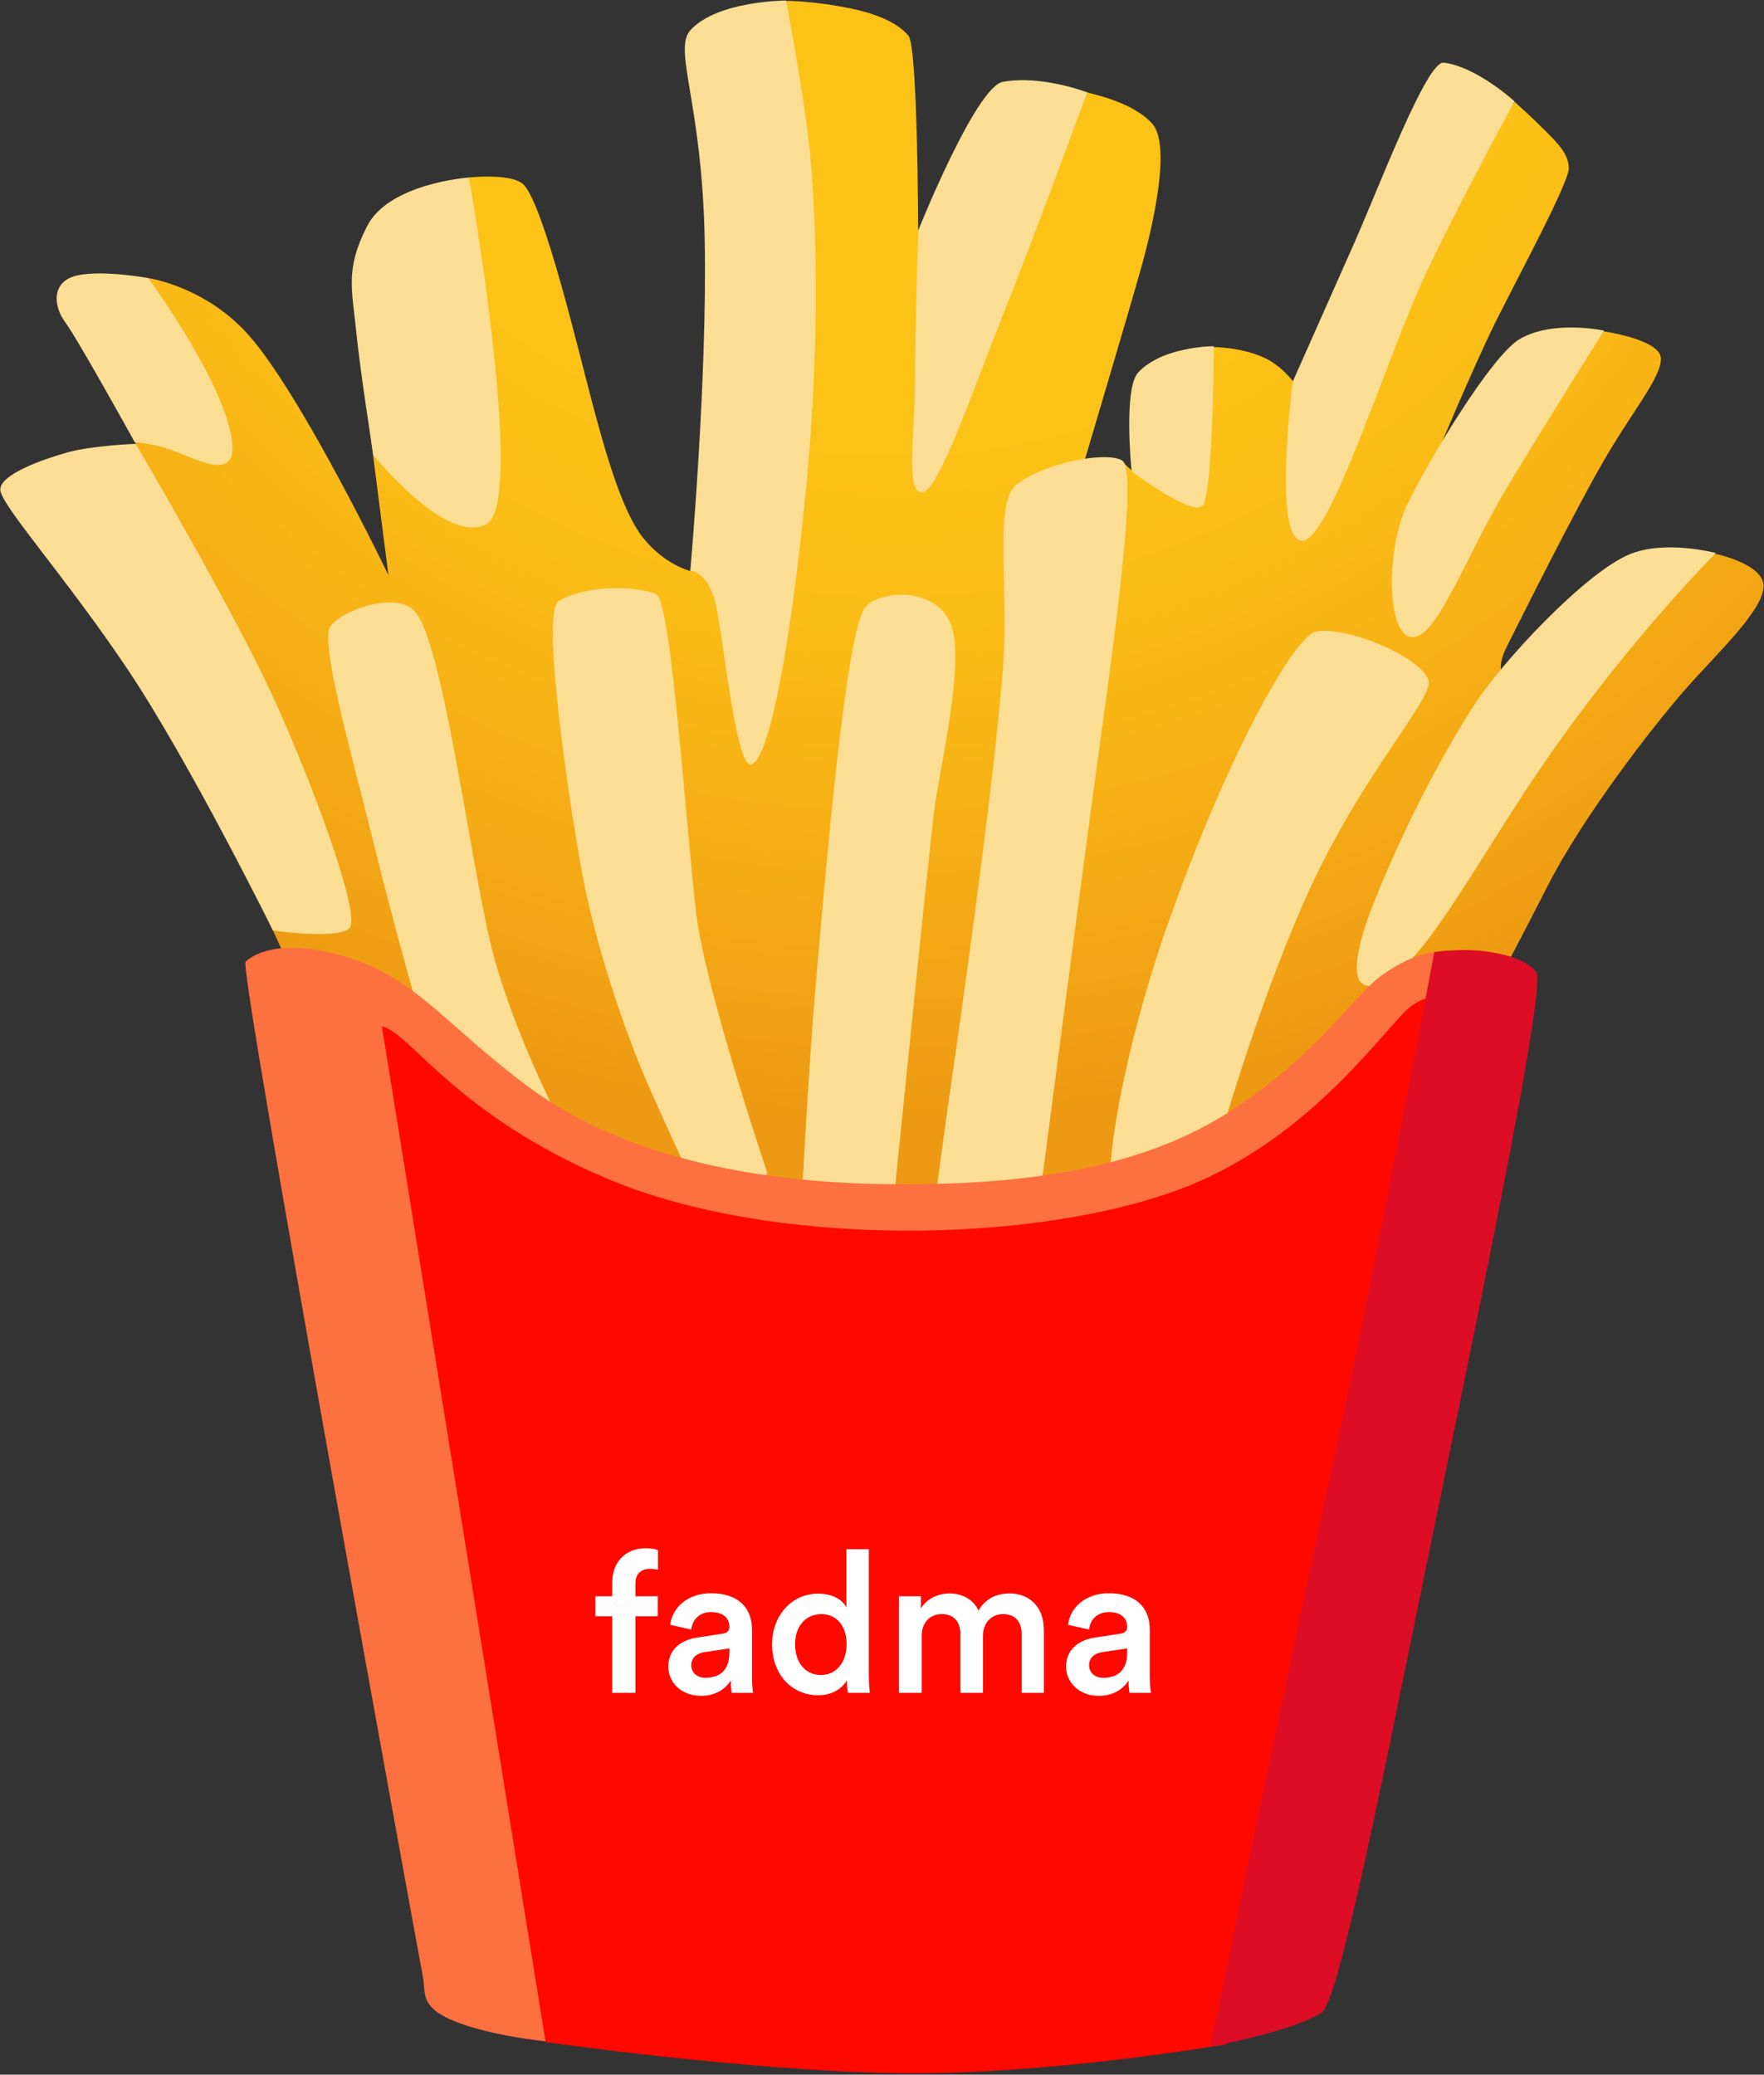 <svg width="1183" height="1391" viewBox="0 0 1183 1391" fill="none" xmlns="http://www.w3.org/2000/svg">
<rect x="0" y="0" width="1183" height="1391" fill="#333333" stroke="none"/>
<path d="M195.02 649.858L164.87 584.378L91.105 297.604L72.347 252.953L99.39 186.438C99.39 186.438 137.711 191.847 166.941 224.874C202.5 265.151 260.5 385.638 260.5 385.638L248.301 290.584L314.471 119.002C314.471 119.002 343.471 115.895 351.181 123.836C364.876 137.875 388.236 236.382 396.522 267.568C404.808 298.754 416.315 341.333 430.815 359.976C445.315 378.618 463.037 382.876 463.037 382.876L514.937 182.41L527.366 0.587C527.366 0.587 545.548 0.472 570.98 5.765C590.199 9.793 603.087 16.353 609.301 24.063C615.516 31.773 615.746 154.331 615.746 154.331C615.746 154.331 725.415 60.888 728.983 61.923C736.578 63.995 760.169 69.173 772.597 82.753C785.026 96.217 774.669 146.161 765.347 179.418C756.026 212.676 723.804 320.734 723.804 320.734L752.919 309.687L759.363 315.901L813.565 232.699C813.565 232.699 833.128 232.584 849.009 240.41C866.271 248.925 876.628 269.87 876.628 269.87L1015.87 68.368C1015.87 68.368 1026.46 77.804 1035.78 87.126C1045.1 96.447 1051.66 103.006 1052.12 112.443C1052.58 121.764 1018.98 183.791 1003.44 214.977C987.909 246.164 961.901 308.536 961.901 308.536L1075.14 222.112C1075.14 222.112 1112.65 227.406 1113.8 239.834C1114.84 252.263 1094.93 275.278 1075.14 309.572C1055.34 343.865 1022.2 410.38 1010.69 433.166C999.186 455.951 1014.84 457.102 1014.84 457.102L1150.51 371.369C1150.51 371.369 1179.74 377.353 1182.51 390.932C1185.61 406.467 1152.01 437.423 1130.15 462.28C1108.28 487.252 1061.56 547.438 1037.74 594.275C1013.92 641.112 997.92 670.342 997.92 670.342L791.355 875.296L241.742 842.038L195.02 649.858Z" fill="url(#paint0_radial_43_117)"/>
<path d="M882.152 423.614C868.342 426.836 824.728 502.328 783.99 617.175C759.478 686.222 743.252 761.714 744.173 797.848C745.094 833.983 799.641 822.935 799.641 822.935L822.771 747.904C822.771 747.904 848.664 659.869 879.275 594.16C915.064 517.058 961.441 468.034 957.988 456.181C953.385 440.3 901.6 419.011 882.152 423.614Z" fill="#FBDE93"/>
<path d="M1019.21 227.291C999.877 238.568 956.262 311.528 943.258 339.377C930.254 367.226 929.794 419.586 944.064 426.376C961.671 434.662 981.234 375.511 1010.92 326.373C1040.61 277.235 1075.71 221.652 1075.71 221.652C1075.71 221.652 1041.42 214.287 1019.21 227.291Z" fill="#FBDE93"/>
<path d="M1092.4 371.829C1062.82 384.372 1007.7 443.177 988.599 472.752C953.385 527.415 927.492 588.521 918.171 613.493C908.965 638.465 901.485 672.758 930.254 656.992C959.024 641.227 995.964 567.116 1043.26 500.486C1098.04 423.154 1150.74 370.793 1150.74 370.793C1150.74 370.793 1116.45 361.587 1092.4 371.829Z" fill="#FBDE93"/>
<path d="M968.23 42.015C956.838 40.634 925.651 123.49 908.044 163.307C890.437 203.124 866.962 255.83 866.962 255.83C866.962 255.83 853.382 360.666 872.831 362.508C892.279 364.349 930.37 236.497 958.794 177.922C986.528 120.844 1015.76 68.023 1015.76 68.023C1015.76 68.023 990.44 44.777 968.23 42.015Z" fill="#FBDE93"/>
<path d="M763.391 249.616C753.149 260.433 758.903 316.131 758.903 316.131C758.903 316.131 798.72 345.821 806.2 339.262C813.68 332.702 814.025 232.124 814.025 232.124C814.025 232.124 780.077 232.009 763.391 249.616Z" fill="#FBDE93"/>
<path d="M681.11 325.452C666.725 337.536 676.507 394.154 672.824 444.903C667.301 520.855 645.091 676.441 638.531 721.897C631.972 767.352 625.527 817.296 625.527 817.296L696.876 806.134C696.876 806.134 724.61 594.045 735.772 512.454C746.935 430.864 763.506 315.21 752.459 308.651C741.296 302.322 698.717 310.607 681.11 325.452Z" fill="#FBDE93"/>
<path d="M672.479 54.904C654.297 58.356 615.861 154.331 615.861 154.331C615.861 154.331 613.559 223.608 613.559 256.981C613.559 290.354 607.115 330.171 618.163 330.171C629.21 330.171 650.615 266.302 672.825 210.72C695.035 155.137 729.098 61.923 729.098 61.923C729.098 61.923 698.257 50.071 672.479 54.904Z" fill="#FBDE93"/>
<path d="M463.382 19.805C450.839 33.039 470.747 67.102 472.589 160.545C474.43 254.104 462.922 382.761 462.922 382.761C462.922 382.761 472.819 382.071 479.033 401.289C484.327 417.515 492.957 516.137 504.005 512.454C515.168 508.772 528.977 442.947 540.139 331.782C551.302 220.616 546.584 134.538 542.901 99.324C539.219 64.11 527.251 0.357 527.251 0.357C527.251 0.357 481.91 0.357 463.382 19.805Z" fill="#FBDE93"/>
<path d="M314.471 119.002C314.471 119.002 260.96 122.8 246.23 151.569C231.385 180.339 236.103 194.263 238.865 221.997C241.627 249.731 250.373 305.084 250.373 305.084C250.373 305.084 299.511 366.19 326.324 351.345C353.137 336.615 314.471 119.002 314.471 119.002Z" fill="#FBDE93"/>
<path d="M99.39 186.438C99.39 186.438 69.7 180.914 52.093 184.597C34.486 188.279 35.407 204.966 43.807 216.128C52.093 227.291 90.414 296.568 90.414 296.568C90.414 296.568 101.807 296.798 116.652 302.322C131.497 307.845 156.929 321.655 155.894 299.445C154.052 260.663 99.39 186.438 99.39 186.438Z" fill="#FBDE93"/>
<path d="M183.052 623.85C183.052 623.85 127.124 510.728 85.466 448.586C43.807 386.444 0.193 338.341 0.193 328.214C0.193 317.972 28.962 307.845 45.534 303.242C62.105 298.639 90.99 297.604 90.99 297.604C90.99 297.604 159.461 413.372 187.31 476.435C215.159 539.498 241.051 612.918 234.607 621.894C228.738 629.949 187.195 624.54 183.052 623.85Z" fill="#FBDE93"/>
<path d="M220.682 421.773C216.31 437.999 237.369 511.649 250.373 564.47C263.376 617.291 279.142 672.873 279.142 672.873L323.562 763.67L372.701 746.063C372.701 746.063 346.808 696.004 331.963 644.219C317.118 592.204 297.9 430.864 278.106 409.805C264.297 394.96 223.559 411.646 220.682 421.773Z" fill="#FBDE93"/>
<path d="M374.542 403.245C362.919 410.84 380.987 533.859 390.308 584.838C399.629 635.818 419.077 689.56 429.204 714.532C439.446 739.504 469.021 802.566 469.021 802.566C469.021 802.566 499.632 838.701 500.553 835.018C501.473 831.336 514.477 785.88 514.477 785.88C514.477 785.88 473.624 665.393 467.065 613.493C460.621 561.593 450.379 404.166 440.252 398.642C430.125 393.118 393.07 391.277 374.542 403.245Z" fill="#FBDE93"/>
<path d="M581.107 406.007C567.183 418.896 553.373 589.442 547.735 652.389C542.096 715.337 537.493 807.975 537.493 807.975L599.52 803.372C599.52 803.372 622.651 574.597 626.333 544.906C630.016 515.216 646.702 447.665 638.416 420.737C630.131 394.039 593.075 394.96 581.107 406.007Z" fill="#FBDE93"/>
<path d="M164.64 644.909C160.727 653.77 281.674 1315.58 283.63 1325.48C285.587 1335.38 281.674 1344.35 300.432 1353.22C319.305 1362.08 348.765 1366.79 367.637 1368.87C386.51 1370.82 516.433 1371.05 517.469 1355.29C518.505 1339.41 906.893 773.682 906.893 773.682C906.893 773.682 978.472 653.655 973.524 643.759C968.575 633.862 949.242 638.465 928.183 652.85C907.124 667.349 887.675 703.139 828.525 742.841C764.427 785.88 679.499 794.971 594.111 793.935C515.398 792.9 421.839 778.63 354.864 729.031C295.944 685.302 278.567 653.77 226.091 639.846C179.83 627.532 164.64 644.909 164.64 644.909Z" fill="#FD703F"/>
<path d="M256.126 688.179L365.911 1369.1C365.911 1369.1 496.755 1387.97 598.714 1389.93C700.788 1391.88 822.426 1370.59 822.426 1370.59L910.806 1071.85L985.837 677.707C985.837 677.707 967.309 659.179 946.48 674.484C930.484 686.222 881.116 762.634 793.887 796.352C695.495 834.328 518.159 837.09 407.454 790.368C305.955 747.674 274.999 692.091 256.126 688.179Z" fill="#FF0800"/>
<path d="M886.064 1349.65C863.739 1363 811.724 1371.97 811.724 1371.97C811.724 1371.97 863.279 1121.33 891.933 990.489C920.587 859.645 961.901 638.35 961.901 638.35C961.901 638.35 978.472 635.703 995.503 637.775C1014.84 640.191 1026.34 645.83 1030.26 651.929C1036.59 661.826 998.495 846.641 961.21 1027.08C927.147 1192.8 897.917 1342.63 886.064 1349.65Z" fill="#DC0D25"/>
<path d="M435.703 1051.88C431.58 1051.88 426.127 1053.74 426.127 1061.72V1070.23H441.156V1083.66H426.127V1135H410.566V1083.66H399.261V1070.23H410.566V1061.32C410.566 1046.82 419.876 1038.04 433.176 1038.04C437.033 1038.04 440.225 1038.84 441.289 1039.37V1052.54C440.358 1052.27 438.629 1051.88 435.703 1051.88ZM448.184 1117.44C448.184 1105.87 456.696 1099.49 467.735 1097.89L484.36 1095.37C488.084 1094.83 489.148 1092.97 489.148 1090.71C489.148 1085.26 485.424 1080.87 476.912 1080.87C468.799 1080.87 464.277 1086.06 463.612 1092.57L449.514 1089.38C450.711 1078.21 460.819 1068.23 476.779 1068.23C496.729 1068.23 504.31 1079.54 504.31 1092.44V1124.63C504.31 1130.48 504.975 1134.33 505.108 1135H490.744C490.611 1134.6 490.079 1131.94 490.079 1126.75C487.02 1131.67 480.636 1137 470.129 1137C456.563 1137 448.184 1127.68 448.184 1117.44ZM473.055 1124.89C481.7 1124.89 489.148 1120.77 489.148 1108.13V1105.21L472.257 1107.73C467.469 1108.53 463.612 1111.19 463.612 1116.51C463.612 1120.9 466.937 1124.89 473.055 1124.89ZM533.204 1102.41C533.204 1114.78 540.12 1123.03 550.627 1123.03C560.735 1123.03 567.784 1114.65 567.784 1102.28C567.784 1089.91 560.868 1082.2 550.76 1082.2C540.652 1082.2 533.204 1090.05 533.204 1102.41ZM582.68 1038.71V1123.16C582.68 1129.01 583.212 1133.94 583.345 1135H568.582C568.316 1133.54 567.917 1129.28 567.917 1126.62C564.858 1132.07 558.075 1136.6 548.898 1136.6C530.278 1136.6 517.776 1121.97 517.776 1102.41C517.776 1083.79 530.411 1068.5 548.632 1068.5C559.937 1068.5 565.656 1073.69 567.651 1077.81V1038.71H582.68ZM618.133 1135H602.838V1070.23H617.601V1078.47C621.325 1071.82 629.438 1068.37 636.753 1068.37C645.265 1068.37 652.713 1072.22 656.171 1079.8C661.225 1071.29 668.806 1068.37 677.185 1068.37C688.889 1068.37 700.061 1075.81 700.061 1092.97V1135H685.165V1095.5C685.165 1087.92 681.308 1082.2 672.663 1082.2C664.55 1082.2 659.23 1088.58 659.23 1096.56V1135H644.068V1095.5C644.068 1088.05 640.344 1082.2 631.566 1082.2C623.32 1082.2 618.133 1088.32 618.133 1096.56V1135ZM714.964 1117.44C714.964 1105.87 723.476 1099.49 734.515 1097.89L751.14 1095.37C754.864 1094.83 755.928 1092.97 755.928 1090.71C755.928 1085.26 752.204 1080.87 743.692 1080.87C735.579 1080.87 731.057 1086.06 730.392 1092.57L716.294 1089.38C717.491 1078.21 727.599 1068.23 743.559 1068.23C763.509 1068.23 771.09 1079.54 771.09 1092.44V1124.63C771.09 1130.48 771.755 1134.33 771.888 1135H757.524C757.391 1134.6 756.859 1131.94 756.859 1126.75C753.8 1131.67 747.416 1137 736.909 1137C723.343 1137 714.964 1127.68 714.964 1117.44ZM739.835 1124.89C748.48 1124.89 755.928 1120.77 755.928 1108.13V1105.21L739.037 1107.73C734.249 1108.53 730.392 1111.19 730.392 1116.51C730.392 1120.9 733.717 1124.89 739.835 1124.89Z" fill="white"/>
<defs>
<radialGradient id="paint0_radial_43_117" cx="0" cy="0" r="1" gradientUnits="userSpaceOnUse" gradientTransform="translate(599.255 -129.589) scale(956.621 956.621)">
<stop offset="0.447" stop-color="#FCC216"/>
<stop offset="0.59" stop-color="#FABB16"/>
<stop offset="0.794" stop-color="#F3A814"/>
<stop offset="0.921" stop-color="#ED9913"/>
</radialGradient>
</defs>
</svg>
